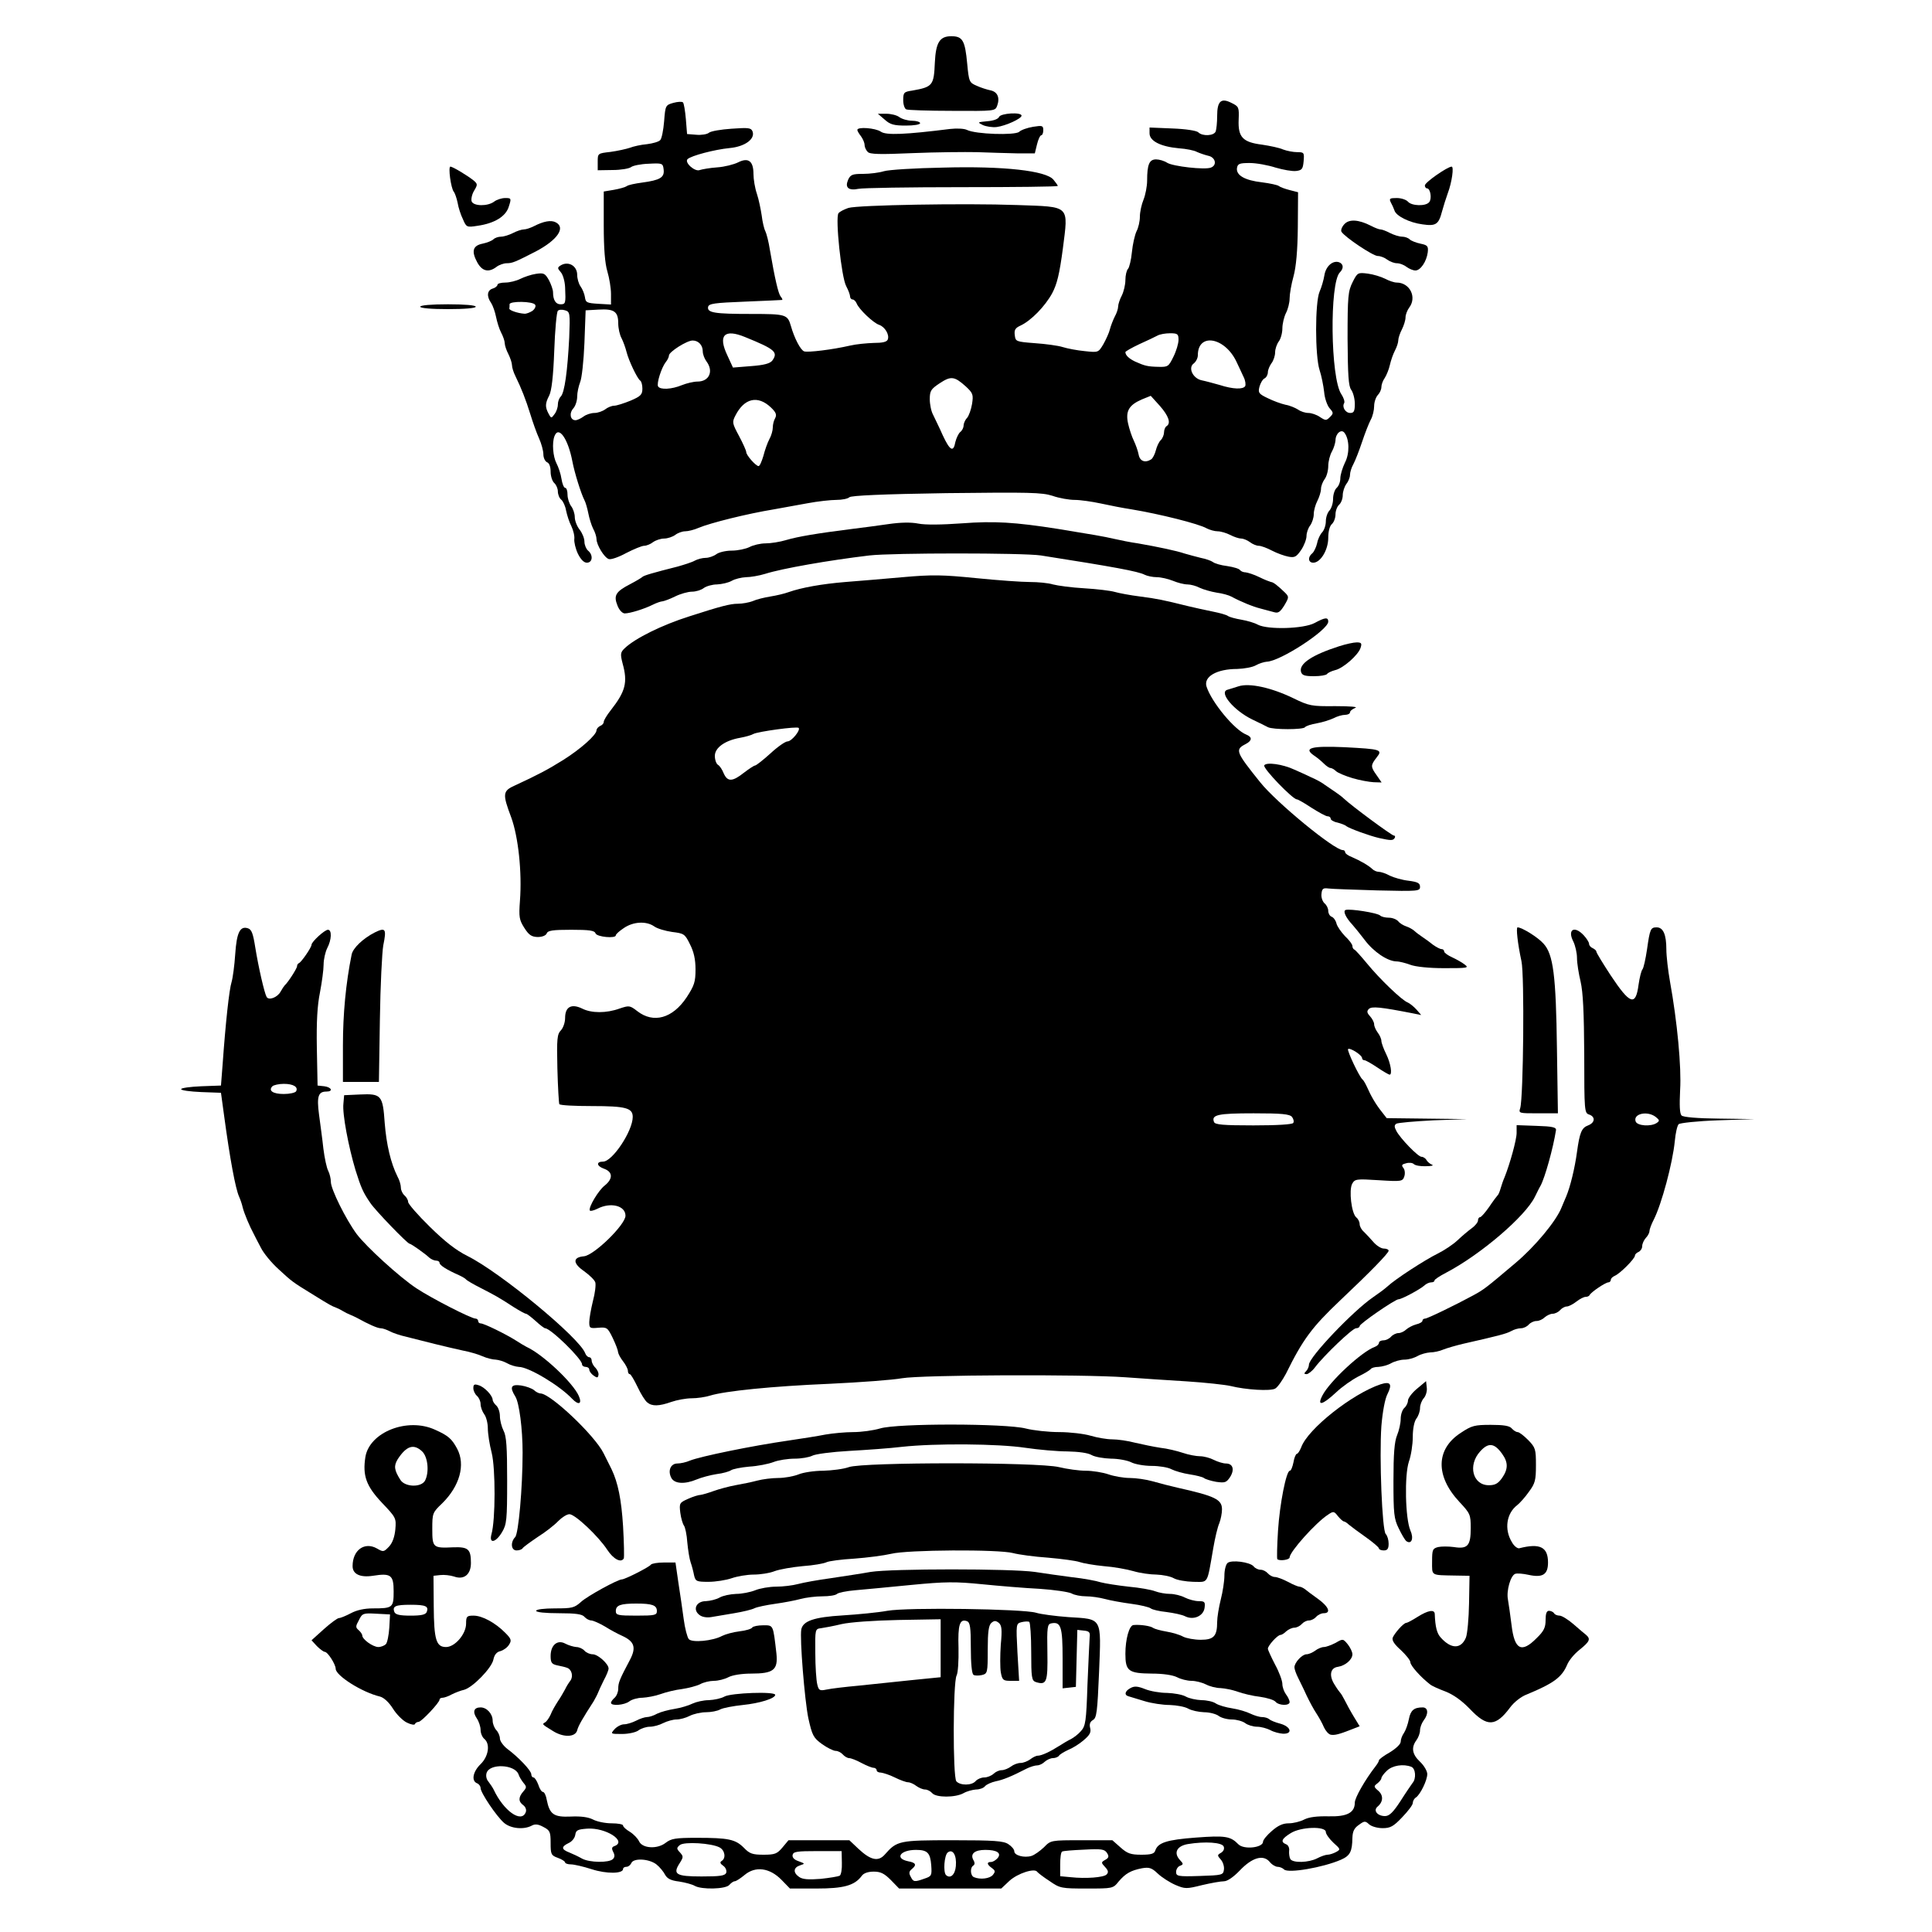 <!DOCTYPE svg PUBLIC "-//W3C//DTD SVG 20010904//EN" "http://www.w3.org/TR/2001/REC-SVG-20010904/DTD/svg10.dtd">
<svg version="1.0" xmlns="http://www.w3.org/2000/svg" width="800px" height="800px" viewBox="0 0 8000 8000" preserveAspectRatio="xMidYMid meet">
<g id="layer101" fill="#000000" stroke="none">
 <path d="M2877 7809 c-10 -6 -39 -14 -65 -18 -34 -4 -49 -12 -58 -28 -6 -12 -22 -32 -36 -43 -31 -24 -96 -27 -104 -5 -4 8 -12 15 -20 15 -8 0 -14 4 -14 9 0 20 -68 21 -130 1 -34 -11 -73 -20 -86 -20 -13 0 -24 -4 -24 -8 0 -4 -13 -13 -30 -19 -28 -10 -30 -15 -30 -62 0 -46 -3 -52 -30 -66 -22 -12 -35 -13 -49 -5 -33 17 -86 12 -114 -12 -32 -28 -97 -125 -97 -144 0 -8 -7 -17 -15 -20 -24 -10 -17 -48 15 -79 33 -32 41 -84 15 -105 -8 -7 -15 -23 -15 -37 0 -13 -7 -35 -16 -48 -18 -27 -12 -45 16 -45 26 0 50 27 50 55 0 13 7 30 15 39 8 8 15 24 15 35 0 10 14 30 31 43 47 35 99 90 99 105 0 7 4 13 9 13 5 0 14 14 20 30 5 17 14 30 19 30 6 0 13 15 16 33 12 60 29 72 99 69 42 -2 72 2 92 12 17 9 51 16 78 16 26 0 47 4 47 9 0 6 13 17 28 26 16 10 32 27 38 39 13 30 75 34 110 7 23 -18 41 -21 129 -21 131 0 160 6 195 41 24 25 36 29 82 29 47 0 56 -4 78 -30 l25 -30 126 0 126 0 37 35 c51 48 83 55 110 24 50 -57 59 -59 281 -59 173 0 210 3 230 16 14 9 25 22 25 30 0 17 41 28 71 19 13 -4 36 -21 52 -36 28 -29 29 -29 156 -29 l127 0 34 30 c28 25 42 30 86 30 41 0 54 -4 58 -18 11 -32 48 -44 168 -53 121 -9 143 -6 176 28 23 23 102 14 102 -11 0 -7 16 -27 36 -44 26 -23 46 -32 70 -32 19 0 48 -7 65 -16 20 -10 53 -14 100 -13 77 2 109 -15 109 -57 0 -20 43 -95 85 -149 8 -10 15 -22 15 -26 0 -4 20 -19 45 -33 26 -16 45 -34 45 -44 0 -10 6 -26 14 -37 7 -11 16 -36 20 -57 7 -36 21 -48 57 -48 23 0 25 27 4 54 -8 11 -15 29 -15 41 0 12 -7 30 -15 41 -22 30 -18 58 15 89 17 16 30 39 30 51 0 26 -29 85 -47 97 -7 4 -13 15 -13 23 0 8 -20 34 -44 59 -36 38 -49 45 -81 45 -21 0 -46 -7 -56 -16 -16 -15 -20 -14 -43 3 -19 13 -25 27 -26 53 -1 57 -9 74 -48 91 -74 32 -218 57 -235 40 -6 -6 -18 -11 -27 -11 -8 0 -24 -9 -33 -21 -27 -31 -73 -17 -124 37 -26 27 -51 44 -65 44 -13 0 -53 7 -91 16 -64 16 -70 16 -110 -1 -23 -10 -56 -31 -73 -47 -25 -24 -36 -27 -65 -22 -46 9 -68 21 -97 55 -23 29 -25 29 -132 29 -105 0 -111 -1 -154 -31 -25 -16 -48 -34 -51 -38 -10 -17 -81 6 -115 37 l-34 32 -212 0 -211 0 -34 -35 c-27 -27 -42 -35 -71 -35 -23 0 -42 6 -50 18 -30 40 -75 52 -188 52 l-109 0 -35 -36 c-49 -50 -108 -58 -153 -20 -17 14 -35 26 -41 26 -5 0 -15 7 -22 15 -15 18 -115 20 -143 4z m600 -42 c6 -4 10 -28 9 -54 l-1 -48 -100 0 c-85 0 -100 2 -103 16 -2 11 7 20 25 26 27 10 27 10 6 17 -28 9 -30 30 -4 48 14 10 38 12 89 8 38 -4 73 -10 79 -13z m351 12 c30 -10 31 -13 28 -56 -4 -51 -16 -63 -63 -63 -65 0 -90 35 -33 47 33 6 37 15 15 33 -11 9 -12 17 -4 31 11 22 15 23 57 8z m283 -15 c11 -14 11 -18 -4 -29 -21 -15 -22 -25 -3 -25 7 0 19 -7 27 -16 17 -21 -3 -34 -51 -34 -44 0 -63 16 -50 41 7 11 7 20 0 24 -14 9 -12 42 3 48 26 11 65 6 78 -9z m471 -2 c9 -9 7 -17 -6 -31 -17 -18 -17 -20 1 -30 14 -8 16 -14 7 -28 -10 -16 -23 -18 -95 -14 -46 2 -87 5 -91 8 -5 2 -8 26 -8 53 l0 49 43 4 c64 7 137 1 149 -11z m-1575 -7 c3 -9 -2 -22 -12 -29 -13 -9 -15 -15 -7 -20 19 -11 14 -44 -8 -56 -33 -18 -147 -25 -165 -10 -14 12 -14 15 1 31 14 16 14 19 -1 43 -31 47 -16 56 90 56 77 0 97 -3 102 -15z m951 -28 c4 -45 -13 -73 -34 -56 -14 12 -19 80 -7 93 18 17 38 -1 41 -37z m1110 15 c2 -13 -4 -32 -13 -42 -15 -17 -15 -19 1 -28 10 -6 15 -16 11 -26 -7 -17 -76 -22 -149 -10 -45 8 -59 36 -33 65 16 17 16 19 1 25 -9 3 -16 15 -16 25 0 18 7 20 98 17 93 -3 97 -4 100 -26z m-2530 -44 c8 -8 8 -17 1 -30 -7 -14 -6 -20 6 -24 52 -20 -37 -77 -113 -72 -40 3 -47 6 -50 26 -2 13 -14 28 -28 34 -31 15 -30 26 4 39 15 6 38 17 52 25 31 17 112 18 128 2z m2916 -3 c15 -8 35 -15 43 -15 8 0 24 -5 35 -11 20 -11 19 -12 -11 -39 -17 -16 -31 -36 -31 -44 0 -25 -104 -22 -146 5 -37 23 -43 36 -18 46 8 3 14 15 12 27 -1 11 1 27 5 34 11 17 76 15 111 -3z m-3277 -191 c4 -10 -1 -22 -10 -29 -21 -15 -21 -33 0 -57 14 -16 14 -20 1 -35 -8 -10 -18 -26 -21 -36 -15 -41 -119 -46 -132 -6 -4 12 -1 27 8 37 7 9 17 24 21 32 41 88 115 141 133 94z m3622 -46 c22 -35 45 -68 50 -75 16 -18 13 -60 -5 -67 -33 -13 -78 -6 -101 16 -13 12 -23 26 -23 31 0 5 -8 15 -17 22 -15 11 -15 14 4 30 22 19 21 46 -3 66 -19 16 0 39 31 39 18 0 34 -16 64 -62z"/>
 <path d="M3860 7425 c-7 -8 -20 -15 -29 -15 -10 0 -26 -7 -37 -15 -10 -8 -26 -15 -34 -15 -8 0 -33 -9 -55 -20 -22 -11 -48 -19 -57 -20 -10 0 -18 -4 -18 -10 0 -5 -6 -10 -13 -10 -7 0 -29 -9 -50 -20 -20 -11 -43 -20 -51 -20 -7 0 -19 -7 -26 -15 -7 -8 -20 -15 -30 -15 -9 0 -35 -13 -56 -28 -36 -26 -41 -36 -57 -108 -15 -73 -36 -330 -29 -367 7 -35 53 -51 172 -58 63 -4 146 -12 184 -19 84 -15 563 -8 616 8 19 6 79 14 133 18 143 9 137 -2 128 228 -7 165 -10 189 -25 198 -12 7 -16 17 -12 33 5 18 -2 30 -27 51 -17 15 -46 33 -64 40 -17 8 -34 18 -38 24 -3 5 -15 10 -25 10 -10 0 -25 7 -34 15 -8 8 -22 15 -31 15 -9 0 -29 6 -43 13 -66 34 -99 47 -129 53 -18 4 -38 13 -44 20 -6 8 -23 14 -38 14 -14 1 -37 7 -51 15 -34 19 -114 19 -130 0z m180 -50 c7 -8 23 -15 36 -15 12 0 29 -7 38 -15 8 -8 23 -15 33 -15 11 0 28 -7 39 -15 10 -8 28 -15 40 -15 11 0 29 -7 40 -15 10 -8 24 -15 31 -15 16 0 52 -17 88 -40 17 -11 39 -24 50 -29 11 -6 30 -20 41 -33 19 -21 22 -39 27 -193 4 -94 8 -181 9 -195 3 -21 -2 -26 -24 -28 l-27 -3 -3 118 -3 118 -27 3 -28 3 0 -124 c0 -131 -7 -153 -47 -145 -16 3 -18 15 -16 120 2 124 -3 137 -48 123 -17 -6 -19 -18 -19 -125 0 -65 -4 -121 -8 -124 -5 -3 -19 -2 -32 1 -23 6 -23 7 -17 125 l7 118 -35 0 c-31 0 -35 -3 -41 -36 -3 -19 -3 -70 0 -113 6 -64 4 -80 -8 -91 -13 -10 -19 -10 -31 0 -11 10 -15 36 -15 111 0 96 -1 99 -24 105 -14 3 -30 3 -35 -1 -7 -4 -11 -48 -11 -111 0 -86 -3 -106 -16 -111 -30 -11 -38 14 -35 111 1 52 -2 103 -8 114 -15 29 -16 419 -1 438 16 18 64 18 80 -1z m-485 -395 c55 -6 154 -16 220 -23 l120 -12 0 -120 0 -120 -175 3 c-101 2 -200 9 -235 17 -33 8 -71 15 -85 17 -25 3 -25 4 -24 103 0 55 4 113 8 129 6 26 10 28 39 22 18 -4 77 -11 132 -16z"/>
 <path d="M2290 7168 c-47 -29 -46 -28 -33 -36 7 -4 17 -19 23 -32 5 -14 19 -38 30 -55 11 -16 24 -39 30 -50 5 -11 15 -27 22 -36 13 -18 5 -47 -14 -53 -7 -3 -25 -7 -40 -10 -24 -5 -28 -12 -28 -39 0 -45 28 -69 61 -51 13 7 34 13 45 14 12 0 27 7 34 15 7 8 22 15 34 15 22 0 66 40 66 59 0 7 -9 29 -20 49 -10 20 -21 44 -24 52 -3 8 -12 24 -18 35 -44 68 -64 102 -68 120 -8 29 -57 30 -100 3z"/>
 <path d="M5510 7183 c-9 -2 -21 -16 -28 -31 -6 -15 -20 -40 -31 -57 -11 -16 -29 -50 -41 -75 -11 -25 -28 -58 -35 -73 -8 -16 -15 -35 -15 -43 0 -20 32 -54 50 -54 9 0 25 -7 36 -15 10 -8 27 -15 36 -15 9 0 30 -8 48 -17 31 -18 31 -18 51 6 10 13 19 31 19 41 0 22 -29 47 -60 52 -32 4 -38 37 -13 75 9 15 20 30 23 33 3 3 11 16 18 30 7 14 23 44 37 67 l25 41 -33 13 c-53 21 -71 25 -87 22z"/>
 <path d="M2545 7160 c10 -11 28 -20 39 -20 12 0 34 -7 50 -15 15 -8 36 -15 45 -15 9 0 28 -6 42 -14 14 -7 47 -16 73 -20 25 -4 58 -14 74 -22 15 -7 45 -14 67 -14 22 -1 51 -7 65 -15 27 -15 210 -22 210 -7 0 15 -65 35 -134 42 -39 4 -81 12 -93 18 -12 7 -39 12 -60 12 -21 0 -51 7 -67 15 -15 8 -40 15 -55 15 -14 0 -39 7 -55 15 -15 8 -40 15 -55 15 -15 0 -36 7 -47 15 -10 8 -41 15 -68 15 -48 0 -49 0 -31 -20z"/>
 <path d="M5260 7164 c-14 -7 -38 -14 -55 -14 -16 0 -39 -7 -49 -15 -11 -8 -36 -15 -55 -15 -20 0 -45 -7 -55 -15 -11 -8 -38 -15 -60 -15 -23 -1 -52 -7 -66 -15 -14 -8 -48 -14 -76 -15 -29 0 -76 -7 -105 -16 -30 -9 -60 -18 -66 -20 -19 -5 -15 -22 8 -34 16 -9 30 -8 60 4 22 9 63 16 92 16 28 1 63 7 77 15 14 8 43 14 65 15 22 0 49 6 60 14 11 7 41 16 68 20 26 4 59 14 75 22 15 7 36 14 48 14 11 0 24 4 30 9 5 5 25 13 44 18 45 12 55 43 13 42 -15 -1 -39 -7 -53 -15z"/>
 <path d="M1685 7133 c-17 -8 -43 -34 -58 -58 -17 -27 -38 -46 -54 -50 -75 -18 -183 -87 -183 -115 0 -18 -33 -70 -45 -70 -5 0 -20 -11 -33 -24 l-22 -24 51 -46 c28 -25 56 -46 63 -46 6 0 28 -9 49 -20 24 -13 56 -20 91 -20 82 0 86 -3 86 -70 0 -68 -11 -77 -86 -65 -53 8 -84 -7 -84 -40 0 -67 50 -102 101 -73 26 15 28 15 50 -8 14 -15 23 -40 26 -71 4 -47 3 -49 -56 -111 -65 -69 -80 -112 -68 -189 17 -103 174 -165 288 -113 56 25 70 38 92 79 35 66 11 154 -62 226 -40 38 -41 41 -41 106 0 78 3 80 88 76 61 -2 72 8 72 65 0 48 -29 71 -70 56 -16 -5 -41 -8 -57 -6 l-28 3 1 126 c1 139 10 169 51 169 37 0 83 -54 83 -97 0 -30 3 -33 31 -33 36 0 91 30 132 72 24 24 26 31 15 48 -7 12 -23 23 -36 27 -15 3 -25 15 -29 35 -7 35 -85 115 -121 125 -14 3 -37 12 -51 19 -14 8 -32 14 -38 14 -7 0 -13 3 -13 8 0 12 -75 92 -87 92 -6 0 -13 4 -15 9 -1 5 -17 2 -33 -6z m-87 -325 c6 -7 12 -38 14 -68 l3 -55 -57 -3 c-54 -3 -58 -2 -72 27 -14 25 -14 30 -1 41 8 7 15 17 15 22 0 16 43 47 66 48 12 0 26 -6 32 -12z m169 -133 c9 -24 -4 -30 -67 -30 -63 0 -76 6 -67 30 5 11 22 15 67 15 45 0 62 -4 67 -15z m-7 -544 c18 -35 12 -98 -12 -121 -35 -33 -65 -23 -101 32 -17 28 -15 45 11 86 19 30 86 32 102 3z"/>
 <path d="M6086 7076 c-34 -35 -68 -59 -101 -72 -27 -10 -56 -23 -63 -29 -38 -29 -82 -78 -82 -92 0 -8 -18 -30 -39 -50 -27 -24 -38 -40 -34 -52 8 -19 45 -61 56 -61 4 0 25 -11 47 -25 43 -27 70 -32 71 -12 2 54 9 81 25 98 43 48 84 48 104 0 6 -15 12 -79 13 -142 l2 -114 -60 -1 c-102 -2 -95 2 -95 -58 0 -49 2 -54 25 -60 13 -3 43 -3 65 0 57 9 70 -5 70 -78 0 -56 -2 -61 -47 -109 -100 -107 -98 -219 6 -286 45 -30 57 -33 124 -33 54 0 78 4 87 15 7 8 18 15 24 15 7 0 26 15 44 33 30 31 32 38 32 103 0 63 -3 76 -29 111 -16 23 -38 47 -48 55 -45 34 -55 100 -23 153 9 17 24 28 31 26 86 -22 119 -5 119 59 0 50 -22 64 -81 51 -23 -5 -47 -7 -55 -4 -19 7 -37 70 -30 106 3 18 10 65 15 106 12 102 41 118 104 54 30 -29 37 -44 37 -75 0 -26 4 -38 14 -38 8 0 18 5 21 10 3 6 14 10 23 10 9 0 35 16 57 35 22 19 46 40 53 45 19 17 15 27 -27 61 -22 17 -45 45 -52 63 -22 51 -55 76 -166 122 -25 9 -54 33 -69 53 -61 82 -96 83 -168 7z m133 -955 c26 -37 27 -65 1 -101 -32 -45 -57 -48 -91 -10 -52 57 -31 140 36 140 26 0 38 -7 54 -29z"/>
 <path d="M2530 7051 c0 -5 7 -14 15 -21 8 -7 15 -24 15 -37 0 -25 4 -36 49 -121 26 -50 18 -75 -32 -98 -18 -8 -50 -25 -72 -39 -22 -13 -47 -24 -56 -25 -9 0 -22 -7 -29 -15 -9 -11 -35 -15 -106 -15 -56 0 -94 -4 -94 -10 0 -6 33 -10 78 -10 71 0 80 -2 108 -27 26 -24 152 -93 169 -93 13 0 115 -52 120 -61 4 -5 28 -9 54 -9 l48 0 12 83 c7 45 17 113 22 151 5 39 15 76 21 83 13 16 99 8 138 -13 14 -7 46 -16 72 -19 26 -3 50 -10 53 -16 4 -5 24 -9 45 -9 43 0 41 -4 55 117 7 68 -12 83 -105 83 -38 0 -77 6 -94 15 -15 8 -42 15 -60 15 -17 0 -43 6 -57 14 -14 7 -48 16 -75 20 -27 3 -67 13 -89 21 -22 8 -56 14 -75 15 -19 0 -44 7 -54 15 -21 16 -76 20 -76 6z m190 -380 c0 -24 -19 -31 -85 -31 -66 0 -85 7 -85 31 0 17 8 19 85 19 77 0 85 -2 85 -19z"/>
 <path d="M5281 7046 c-6 -7 -35 -16 -64 -20 -28 -3 -70 -13 -92 -21 -22 -8 -54 -14 -71 -15 -18 0 -45 -7 -60 -15 -16 -8 -43 -15 -60 -15 -18 0 -45 -7 -60 -15 -18 -9 -58 -15 -104 -15 -97 -1 -110 -10 -110 -82 0 -61 16 -117 33 -119 28 -3 73 4 82 12 6 4 31 11 55 15 24 4 55 13 69 21 14 7 47 13 73 13 54 0 68 -15 68 -74 0 -19 7 -61 15 -93 8 -31 15 -76 15 -99 0 -23 6 -46 13 -52 16 -14 93 -4 108 14 6 8 19 14 29 14 10 0 23 7 30 15 7 8 20 15 29 15 9 0 33 9 54 20 20 11 42 20 47 20 6 0 16 5 23 10 7 6 31 24 55 41 44 32 55 59 23 59 -10 0 -24 7 -31 15 -7 8 -20 15 -30 15 -10 0 -23 7 -30 15 -7 8 -21 15 -31 15 -9 0 -24 7 -33 15 -8 8 -19 15 -24 15 -12 0 -52 44 -52 57 0 5 14 35 30 66 17 31 30 67 30 80 0 13 7 32 15 43 8 10 15 25 15 32 0 16 -45 15 -59 -2z"/>
 <path d="M2896 6687 c-29 -22 -13 -57 27 -57 18 -1 43 -7 57 -15 14 -8 44 -14 68 -15 23 0 59 -7 79 -15 19 -8 59 -15 87 -15 28 0 69 -5 91 -11 22 -6 83 -17 135 -24 52 -8 127 -19 165 -26 87 -14 582 -14 680 0 39 6 108 16 155 22 47 5 100 15 118 21 19 5 70 13 115 18 45 4 95 13 110 19 16 6 43 11 62 11 18 0 46 7 61 15 16 8 42 15 57 15 25 0 28 3 25 27 -4 34 -45 53 -80 36 -13 -7 -48 -14 -78 -18 -30 -3 -59 -10 -65 -15 -6 -5 -42 -14 -81 -19 -38 -5 -87 -14 -109 -20 -22 -6 -57 -11 -78 -11 -21 0 -48 -5 -60 -12 -12 -6 -71 -15 -132 -19 -60 -3 -168 -12 -238 -19 -111 -11 -151 -11 -295 3 -92 9 -196 19 -232 22 -35 3 -69 10 -74 15 -6 6 -33 10 -60 10 -28 0 -69 5 -91 11 -22 6 -69 15 -105 20 -36 5 -74 13 -85 18 -11 6 -49 15 -85 21 -36 6 -78 13 -95 16 -18 3 -38 0 -49 -9z"/>
 <path d="M2874 6523 c-3 -16 -9 -39 -14 -53 -5 -14 -11 -51 -14 -83 -2 -32 -9 -64 -14 -70 -5 -7 -12 -30 -15 -53 -5 -40 -3 -42 33 -58 20 -9 43 -16 51 -16 8 -1 32 -8 54 -16 22 -8 63 -19 90 -24 28 -5 68 -13 90 -19 22 -6 62 -11 88 -11 26 0 64 -7 84 -15 19 -8 65 -15 102 -15 36 -1 84 -7 106 -15 58 -21 783 -21 870 0 33 8 83 15 111 15 28 0 71 7 94 15 23 8 63 15 88 15 25 0 68 6 96 14 28 8 74 20 101 26 157 35 185 49 185 90 0 16 -5 41 -11 57 -7 15 -18 62 -25 103 -27 155 -19 140 -83 140 -31 -1 -67 -7 -81 -15 -14 -8 -46 -14 -71 -15 -25 0 -68 -6 -95 -14 -27 -8 -83 -18 -124 -21 -41 -4 -86 -12 -100 -17 -14 -5 -72 -13 -130 -18 -58 -4 -123 -13 -145 -19 -60 -16 -438 -14 -505 3 -30 7 -99 16 -153 20 -53 3 -105 10 -115 15 -10 5 -54 13 -98 16 -43 4 -96 13 -117 21 -20 8 -59 14 -86 14 -27 0 -68 7 -91 15 -23 8 -67 15 -96 15 -50 0 -54 -2 -60 -27z"/>
 <path d="M2515 6418 c-37 -57 -134 -148 -157 -148 -11 0 -31 13 -46 28 -15 16 -53 46 -85 66 -31 21 -60 42 -63 47 -3 5 -14 9 -25 9 -23 0 -26 -34 -6 -55 14 -13 31 -205 31 -350 0 -99 -14 -206 -30 -232 -25 -40 -18 -52 24 -46 20 3 44 12 53 19 8 8 21 14 27 14 41 0 224 173 261 247 13 26 28 56 33 66 27 56 41 126 48 237 4 69 5 128 3 133 -11 20 -43 3 -68 -35z"/>
 <path d="M5289 6456 c-2 -3 -1 -56 3 -118 7 -110 34 -248 49 -248 5 0 11 -16 15 -35 3 -19 10 -35 14 -35 4 0 12 -12 18 -27 27 -76 212 -222 329 -261 41 -13 49 -1 28 41 -10 19 -20 72 -25 132 -9 130 3 432 18 447 7 7 12 25 12 40 0 21 -5 28 -20 28 -11 0 -20 -4 -20 -8 0 -5 -25 -26 -56 -48 -30 -21 -62 -45 -69 -51 -7 -7 -17 -13 -20 -13 -4 0 -15 -10 -25 -22 -16 -21 -19 -21 -41 -6 -51 33 -159 154 -159 177 0 10 -42 16 -51 7z"/>
 <path d="M5824 6382 c-6 -4 -20 -28 -32 -53 -20 -40 -22 -62 -22 -197 0 -113 4 -162 15 -189 8 -19 15 -50 15 -68 0 -18 7 -38 15 -45 8 -7 15 -21 15 -30 0 -10 17 -33 38 -50 l37 -31 3 27 c2 14 -4 34 -12 43 -9 10 -16 28 -16 42 0 13 -7 33 -15 43 -9 12 -15 42 -15 76 0 31 -7 77 -16 102 -19 57 -15 236 6 285 15 33 5 59 -16 45z"/>
 <path d="M2035 6353 c17 -59 17 -273 1 -337 -9 -34 -16 -80 -16 -102 0 -21 -7 -48 -15 -58 -8 -11 -15 -30 -15 -42 0 -12 -7 -27 -15 -34 -8 -7 -15 -21 -15 -32 0 -15 4 -18 22 -12 24 7 57 42 58 60 0 6 7 17 15 24 8 7 15 27 15 44 0 17 7 44 15 60 12 22 15 68 15 207 0 163 -2 181 -21 213 -26 44 -55 50 -44 9z"/>
 <path d="M2780 6120 c-16 -30 -3 -60 25 -60 13 0 36 -5 52 -12 42 -17 255 -61 408 -83 55 -8 124 -19 154 -25 29 -5 81 -10 115 -10 33 0 83 -7 110 -15 71 -22 520 -21 603 0 31 8 94 15 139 15 44 0 103 7 130 15 27 8 67 15 89 15 23 0 65 6 95 14 30 7 78 17 105 21 28 3 69 13 93 21 23 8 56 14 71 14 16 0 42 7 57 15 16 8 39 15 50 15 30 0 37 26 17 57 -15 22 -21 24 -57 19 -22 -4 -45 -11 -51 -16 -5 -4 -32 -11 -59 -15 -27 -4 -61 -14 -75 -21 -14 -8 -51 -14 -82 -14 -31 0 -70 -7 -85 -15 -16 -8 -54 -15 -84 -15 -30 -1 -66 -7 -80 -15 -15 -9 -54 -14 -100 -15 -41 0 -120 -7 -174 -15 -113 -17 -373 -19 -511 -4 -49 6 -148 13 -220 17 -71 4 -140 13 -152 20 -12 6 -44 12 -72 12 -28 0 -68 6 -88 14 -21 8 -66 17 -101 19 -34 3 -68 10 -75 15 -7 5 -34 13 -60 16 -26 4 -63 14 -82 22 -50 21 -92 18 -105 -6z"/>
 <path d="M2680 5807 c-9 -7 -27 -36 -40 -64 -14 -29 -28 -53 -32 -53 -5 0 -8 -6 -8 -14 0 -7 -9 -25 -20 -39 -11 -14 -20 -31 -21 -39 0 -7 -10 -33 -22 -58 -21 -43 -24 -45 -60 -42 -34 3 -37 2 -37 -23 0 -15 7 -54 15 -87 9 -33 13 -68 10 -78 -3 -10 -24 -30 -46 -46 -48 -33 -48 -58 -1 -62 42 -4 172 -131 172 -168 0 -42 -62 -57 -116 -29 -16 8 -30 11 -32 7 -5 -14 36 -83 62 -103 35 -28 34 -57 -4 -70 -30 -11 -32 -29 -3 -29 39 0 123 -127 123 -185 0 -37 -28 -45 -169 -45 -71 0 -132 -3 -135 -8 -2 -4 -6 -71 -8 -148 -3 -123 -1 -142 15 -158 9 -10 17 -32 17 -51 0 -46 26 -60 70 -39 39 20 101 20 156 0 39 -13 42 -13 73 11 67 52 146 30 204 -57 32 -49 37 -64 37 -116 0 -41 -7 -73 -23 -104 -21 -43 -25 -45 -74 -51 -28 -4 -62 -14 -74 -23 -33 -23 -87 -20 -126 7 -18 12 -33 25 -33 30 0 14 -78 7 -84 -8 -4 -12 -25 -15 -101 -15 -76 0 -97 3 -101 15 -4 9 -19 15 -38 15 -25 -1 -36 -8 -55 -38 -21 -33 -23 -45 -18 -112 9 -119 -7 -265 -36 -345 -37 -98 -36 -110 16 -133 93 -43 135 -65 199 -105 73 -46 138 -104 138 -123 0 -6 7 -14 15 -18 8 -3 15 -10 15 -17 0 -6 13 -28 29 -48 61 -78 71 -115 49 -194 -10 -39 -9 -46 9 -63 43 -41 154 -96 268 -132 130 -42 169 -52 200 -52 19 0 46 -5 62 -11 15 -7 48 -15 73 -19 25 -4 59 -12 75 -18 54 -19 138 -34 235 -42 52 -4 159 -13 238 -20 123 -11 165 -10 305 4 89 9 189 16 222 16 33 0 76 4 95 10 19 5 77 13 130 16 52 3 109 10 126 15 17 5 65 14 105 19 70 9 94 14 199 40 25 6 70 16 100 22 30 6 60 14 65 19 6 4 31 11 55 15 24 4 55 13 69 21 42 21 188 17 234 -7 44 -24 57 -25 57 -6 0 35 -200 165 -255 166 -11 1 -31 7 -45 15 -14 8 -48 14 -77 15 -85 0 -140 32 -127 73 21 65 116 180 165 199 25 10 24 25 -3 39 -45 23 -41 32 60 158 68 85 307 281 342 281 6 0 10 4 10 9 0 5 12 14 28 20 35 15 71 36 85 50 6 6 18 11 26 11 9 0 30 7 46 16 17 8 51 18 78 21 38 5 47 10 47 25 0 18 -7 19 -177 15 -98 -3 -189 -6 -203 -8 -21 -3 -26 1 -28 22 -2 14 4 31 12 39 9 7 16 21 16 32 0 10 6 21 14 24 8 3 17 15 20 28 3 12 19 35 35 52 17 16 31 34 31 41 0 6 3 13 8 15 4 1 27 27 52 57 53 65 146 154 169 162 9 4 25 17 36 29 l20 23 -35 -7 c-133 -26 -170 -30 -182 -18 -9 9 -8 16 5 30 9 10 17 25 17 33 0 9 7 24 15 35 8 10 15 26 15 34 0 8 9 33 20 55 19 39 26 85 14 85 -3 0 -26 -13 -51 -30 -24 -16 -48 -30 -54 -30 -5 0 -9 -4 -9 -9 0 -12 -50 -44 -58 -37 -5 6 47 116 60 126 4 3 12 17 18 30 17 39 37 73 61 103 l21 27 167 2 166 2 -140 5 c-77 4 -146 10 -153 14 -9 6 -9 13 0 30 17 32 90 107 104 107 7 0 17 6 21 14 4 7 15 16 23 19 8 3 -3 6 -26 6 -22 1 -44 -3 -50 -9 -5 -5 -19 -7 -32 -3 -17 4 -20 8 -11 19 6 7 8 23 4 35 -7 21 -11 22 -106 16 -93 -6 -99 -5 -110 15 -14 26 -3 122 17 139 8 6 14 19 14 28 0 9 8 24 18 32 9 9 27 28 39 42 13 15 32 27 43 27 11 0 20 4 20 9 0 10 -76 88 -201 206 -117 111 -154 161 -224 303 -15 28 -35 57 -45 62 -20 11 -121 5 -185 -11 -22 -5 -103 -14 -180 -19 -77 -5 -192 -12 -255 -17 -182 -13 -844 -10 -925 4 -38 7 -173 17 -300 23 -238 10 -434 30 -495 49 -19 6 -53 11 -76 11 -23 0 -61 7 -84 15 -51 18 -80 19 -100 2z m2675 -1157 c4 -6 1 -17 -5 -25 -10 -12 -43 -15 -159 -15 -148 0 -176 6 -164 36 4 11 38 14 163 14 100 0 161 -4 165 -10z m-2275 -1450 c21 -16 42 -30 46 -30 5 0 34 -23 64 -50 30 -28 62 -50 71 -50 17 0 55 -47 46 -56 -7 -7 -167 15 -187 25 -8 5 -33 12 -55 16 -63 11 -105 41 -105 75 0 16 6 33 13 37 7 4 18 20 24 36 16 35 36 34 83 -3z"/>
 <path d="M2369 5792 c-52 -55 -180 -132 -221 -132 -13 -1 -34 -7 -48 -15 -14 -8 -35 -14 -47 -15 -12 0 -37 -6 -55 -14 -18 -8 -55 -19 -83 -24 -27 -6 -79 -18 -115 -27 -36 -9 -87 -22 -115 -29 -27 -6 -60 -17 -72 -24 -12 -6 -28 -12 -37 -12 -13 0 -51 -17 -96 -42 -8 -4 -22 -11 -30 -14 -8 -3 -22 -10 -30 -15 -8 -5 -22 -12 -30 -15 -16 -6 -21 -8 -95 -54 -83 -51 -86 -53 -141 -104 -29 -26 -63 -67 -74 -90 -12 -22 -25 -48 -29 -56 -18 -33 -40 -86 -46 -110 -3 -14 -10 -34 -15 -45 -15 -33 -38 -157 -62 -335 l-13 -95 -82 -3 c-46 -2 -83 -7 -83 -12 0 -5 37 -10 83 -12 l82 -3 7 -90 c12 -169 27 -308 37 -339 5 -17 12 -69 15 -115 6 -90 20 -118 53 -107 15 5 21 22 30 79 13 81 38 190 47 205 9 16 45 2 58 -22 6 -11 14 -23 17 -26 13 -11 51 -70 51 -79 0 -5 3 -11 8 -13 10 -4 52 -65 52 -76 0 -12 54 -62 68 -62 17 0 15 42 -3 76 -8 16 -15 47 -15 68 0 21 -7 73 -15 115 -11 54 -15 121 -13 231 l3 155 28 3 c30 4 38 22 8 22 -33 0 -40 20 -30 95 5 39 14 102 18 141 5 40 14 81 20 92 6 12 11 32 11 46 0 30 62 155 107 216 40 53 178 179 248 225 62 41 226 125 244 125 6 0 11 5 11 10 0 6 5 10 11 10 13 0 103 44 144 70 17 11 37 23 45 27 68 31 194 150 217 204 14 33 -1 39 -28 11z m-1143 -1273 c10 -18 -11 -31 -51 -31 -20 0 -42 5 -47 10 -18 18 2 32 47 32 24 0 47 -5 51 -11z"/>
 <path d="M5476 5778 c30 -58 162 -181 217 -201 9 -3 17 -11 17 -17 0 -5 8 -10 19 -10 10 0 24 -7 31 -15 7 -8 21 -15 31 -15 9 0 24 -7 32 -15 8 -7 26 -17 41 -21 14 -3 26 -10 26 -15 0 -5 5 -9 11 -9 10 0 127 -57 199 -96 44 -24 51 -29 175 -134 81 -68 169 -174 191 -230 3 -8 12 -28 19 -45 17 -40 36 -118 45 -185 11 -80 19 -100 46 -110 29 -11 31 -36 4 -45 -19 -6 -20 -15 -20 -248 -1 -176 -5 -258 -15 -302 -8 -33 -15 -77 -15 -98 0 -21 -7 -51 -15 -68 -26 -50 4 -68 43 -26 12 13 22 29 22 35 0 7 7 15 15 18 8 4 15 10 15 14 0 5 27 49 59 98 81 122 104 130 116 39 4 -28 11 -57 16 -63 5 -6 13 -43 19 -83 12 -85 15 -91 40 -91 27 0 40 30 40 91 0 28 7 88 15 133 30 166 48 355 42 450 -3 63 -2 97 6 105 7 7 65 12 157 13 l145 2 -152 5 c-84 3 -157 11 -162 16 -6 6 -13 37 -16 70 -9 92 -55 262 -87 325 -10 19 -18 41 -18 48 0 7 -7 20 -15 28 -8 9 -15 24 -15 34 0 10 -7 20 -15 24 -8 3 -15 10 -15 15 0 13 -63 76 -84 84 -9 4 -16 11 -16 17 0 5 -5 10 -10 10 -12 0 -73 41 -78 53 -2 4 -9 7 -16 7 -8 0 -25 9 -39 20 -14 11 -32 20 -40 20 -8 0 -20 7 -27 15 -7 8 -21 15 -31 15 -9 0 -24 7 -33 15 -8 8 -23 15 -34 15 -11 0 -25 7 -32 15 -7 8 -21 15 -32 15 -11 0 -29 5 -41 12 -20 11 -56 20 -197 52 -30 7 -68 18 -83 24 -16 7 -40 12 -55 12 -15 1 -38 7 -52 15 -14 8 -38 15 -55 15 -16 0 -41 7 -55 15 -14 8 -37 14 -52 15 -15 0 -29 4 -32 9 -4 5 -27 19 -52 31 -25 13 -67 42 -92 66 -57 53 -80 58 -56 12z m1384 -1128 c13 -9 12 -12 -4 -25 -35 -27 -95 -13 -83 19 7 18 63 22 87 6z"/>
 <path d="M2458 5696 c-10 -7 -18 -18 -18 -25 0 -6 -7 -11 -15 -11 -8 0 -15 -5 -15 -11 0 -22 -130 -149 -153 -149 -3 0 -21 -13 -39 -30 -18 -16 -36 -30 -40 -30 -4 0 -26 -12 -50 -27 -61 -40 -76 -48 -138 -80 -30 -15 -57 -31 -60 -35 -3 -4 -17 -12 -30 -18 -50 -22 -80 -41 -80 -51 0 -5 -6 -9 -14 -9 -8 0 -21 -6 -28 -12 -19 -18 -76 -58 -82 -58 -9 0 -142 -138 -162 -168 -31 -45 -39 -64 -62 -137 -29 -97 -55 -233 -50 -275 l3 -35 66 -3 c88 -4 94 3 102 118 7 89 25 166 53 222 8 14 14 35 14 46 0 11 7 25 15 32 8 7 15 19 15 27 0 8 40 54 89 102 63 62 109 98 157 122 135 67 463 338 487 402 3 9 11 17 17 17 5 0 10 6 10 14 0 8 7 22 16 30 8 9 14 22 12 30 -2 12 -6 12 -20 2z"/>
 <path d="M5408 5678 c7 -7 12 -19 12 -27 0 -31 183 -223 265 -279 22 -15 49 -35 60 -45 33 -31 157 -111 208 -136 26 -13 63 -37 82 -55 18 -17 45 -40 59 -50 14 -10 26 -25 26 -32 0 -8 4 -14 9 -14 4 0 21 -19 37 -42 16 -24 32 -45 35 -48 4 -3 9 -16 13 -30 4 -14 11 -34 16 -45 22 -55 50 -155 50 -184 l0 -32 83 3 c66 2 82 6 80 18 -12 76 -46 197 -64 230 -5 8 -15 29 -23 45 -39 81 -225 240 -368 315 -27 14 -48 28 -48 32 0 5 -6 8 -14 8 -8 0 -21 6 -28 13 -18 16 -94 57 -107 57 -14 0 -161 101 -161 111 0 5 -7 9 -15 9 -15 0 -134 114 -170 162 -11 15 -27 27 -34 28 -12 0 -12 -3 -3 -12z"/>
 <path d="M6295 4588 c13 -45 18 -550 5 -608 -16 -74 -23 -140 -16 -140 18 0 84 41 107 67 41 44 52 132 56 436 l4 267 -82 0 c-80 0 -81 0 -74 -22z"/>
 <path d="M1420 4328 c0 -129 12 -257 36 -375 5 -27 47 -67 96 -92 45 -22 49 -15 35 54 -5 28 -12 166 -14 308 l-4 257 -74 0 -75 0 0 -152z"/>
 <path d="M5840 3995 c-19 -7 -45 -14 -58 -14 -37 -1 -95 -40 -132 -90 -19 -25 -42 -53 -50 -62 -28 -30 -40 -57 -28 -61 18 -6 132 12 143 23 5 5 21 9 36 9 15 0 32 7 39 15 6 8 21 17 33 21 12 4 26 12 33 18 6 6 22 18 34 26 12 8 33 23 45 33 13 9 28 17 34 17 6 0 11 4 11 10 0 5 15 16 33 24 17 8 41 21 52 30 19 14 12 15 -85 15 -63 0 -119 -6 -140 -14z"/>
 <path d="M5710 3470 c-42 -10 -121 -39 -135 -49 -5 -5 -22 -11 -37 -15 -16 -3 -28 -11 -28 -16 0 -6 -6 -10 -13 -10 -7 0 -36 -16 -66 -35 -29 -19 -56 -35 -61 -35 -17 0 -142 -129 -135 -141 9 -14 76 -5 125 18 19 8 51 23 70 32 19 8 45 22 56 31 12 8 32 22 44 30 12 8 28 20 35 27 29 28 198 153 207 153 5 0 6 5 3 10 -7 11 -15 11 -65 0z"/>
 <path d="M5600 3222 c-30 -9 -61 -22 -68 -29 -7 -7 -18 -13 -23 -13 -5 0 -17 -8 -27 -18 -10 -10 -29 -26 -43 -35 -42 -30 -8 -39 128 -33 153 8 159 10 133 43 -25 32 -25 38 1 74 l20 29 -33 -1 c-18 -1 -58 -8 -88 -17z"/>
 <path d="M5250 3011 c-8 -4 -37 -19 -65 -32 -76 -37 -140 -113 -102 -123 6 -2 27 -8 45 -14 45 -15 136 5 227 49 66 32 75 34 174 33 62 0 96 3 83 7 -12 5 -22 13 -22 19 0 5 -9 10 -20 10 -12 0 -33 6 -48 14 -15 7 -46 17 -69 21 -24 4 -45 11 -49 16 -6 11 -133 11 -154 0z"/>
 <path d="M5387 2781 c-8 -33 46 -69 158 -105 28 -9 60 -16 73 -16 19 0 22 4 16 22 -9 30 -73 86 -106 93 -15 4 -30 11 -33 16 -4 5 -28 9 -54 9 -40 0 -50 -4 -54 -19z"/>
 <path d="M2557 2508 c-17 -42 -8 -58 52 -89 25 -13 48 -27 51 -30 5 -6 47 -18 146 -43 28 -8 60 -18 72 -25 11 -6 31 -11 44 -11 13 0 33 -7 44 -15 10 -8 39 -15 64 -15 25 0 58 -7 74 -15 15 -8 45 -15 66 -15 21 0 60 -6 86 -14 48 -14 123 -27 274 -46 41 -5 109 -14 150 -20 48 -7 92 -8 122 -2 29 6 98 5 182 -1 132 -10 218 -5 396 23 147 24 189 31 232 41 26 6 71 15 100 19 86 15 161 31 193 42 17 5 47 13 67 18 21 4 43 12 50 17 7 6 34 14 60 17 26 4 50 11 53 17 4 5 14 9 23 9 9 1 35 9 57 20 22 11 44 19 48 20 9 0 28 15 57 43 18 18 18 20 -2 54 -17 27 -25 33 -42 28 -12 -3 -37 -10 -56 -15 -32 -8 -81 -28 -122 -50 -9 -5 -36 -13 -60 -16 -24 -4 -55 -13 -70 -20 -15 -8 -38 -14 -51 -14 -14 0 -41 -7 -60 -15 -20 -8 -50 -15 -67 -15 -17 0 -40 -5 -50 -10 -26 -14 -130 -33 -430 -80 -73 -11 -615 -11 -710 0 -168 20 -362 54 -431 76 -26 8 -62 14 -80 14 -19 1 -45 7 -59 15 -14 8 -41 14 -61 15 -19 0 -44 7 -55 15 -10 8 -32 15 -49 15 -16 0 -48 9 -70 20 -22 11 -45 19 -52 20 -6 0 -24 6 -40 14 -36 18 -95 36 -116 36 -10 0 -23 -14 -30 -32z"/>
 <path d="M2393 2293 c-10 -21 -16 -48 -15 -60 2 -13 -4 -37 -12 -54 -9 -17 -18 -46 -22 -65 -3 -18 -12 -38 -20 -45 -8 -6 -14 -22 -14 -34 0 -12 -7 -28 -15 -35 -8 -7 -15 -28 -15 -47 0 -21 -6 -36 -15 -39 -8 -4 -15 -18 -15 -33 0 -14 -8 -44 -18 -66 -10 -22 -26 -67 -36 -100 -19 -61 -37 -107 -62 -158 -8 -16 -14 -36 -14 -45 0 -9 -7 -30 -15 -46 -8 -15 -15 -36 -15 -45 0 -9 -7 -29 -15 -44 -8 -15 -17 -45 -21 -65 -4 -20 -13 -46 -20 -57 -20 -28 -17 -53 6 -60 11 -3 20 -11 20 -16 0 -5 15 -9 33 -9 17 0 45 -7 61 -15 16 -8 45 -18 65 -21 33 -5 38 -2 54 26 9 17 17 40 17 50 0 32 11 50 31 50 21 0 22 -4 19 -70 -1 -25 -9 -53 -18 -63 -14 -16 -14 -19 -2 -27 32 -21 70 0 70 38 0 15 6 37 14 48 8 11 16 31 18 44 3 23 8 25 56 28 l52 3 0 -44 c0 -24 -7 -66 -15 -93 -10 -33 -15 -94 -15 -190 l0 -141 42 -7 c23 -4 47 -11 53 -15 5 -5 34 -11 64 -15 74 -10 93 -21 89 -54 -3 -26 -5 -27 -62 -24 -33 1 -66 8 -73 14 -8 6 -42 12 -76 12 l-62 1 0 -35 c0 -35 0 -35 53 -41 29 -4 65 -12 80 -17 15 -6 47 -13 71 -15 24 -3 49 -10 55 -17 6 -6 13 -41 16 -78 5 -65 6 -67 38 -76 18 -5 36 -6 40 -2 4 4 9 35 12 69 l5 62 38 3 c21 2 45 -2 52 -8 8 -7 50 -14 94 -17 70 -5 81 -4 87 11 12 31 -31 63 -94 69 -63 6 -161 32 -175 46 -14 14 31 54 51 45 9 -3 42 -9 72 -11 30 -2 69 -12 87 -21 42 -21 63 -5 63 49 0 21 6 58 14 81 8 24 16 64 20 90 3 26 10 56 15 65 5 10 14 45 19 78 21 122 35 180 44 192 6 7 9 14 7 15 -2 0 -71 4 -154 7 -127 5 -150 8 -153 22 -4 24 26 29 179 29 144 0 150 2 164 50 14 50 40 100 55 105 16 5 116 -7 190 -24 25 -6 69 -10 98 -11 36 0 54 -4 58 -14 8 -20 -12 -53 -36 -61 -24 -8 -84 -65 -93 -89 -4 -9 -11 -16 -17 -16 -5 0 -10 -6 -10 -12 0 -7 -7 -26 -16 -43 -20 -36 -46 -284 -32 -302 5 -7 24 -16 41 -22 40 -12 479 -20 699 -12 222 8 212 -2 189 181 -14 105 -24 146 -44 184 -30 55 -88 114 -131 134 -22 10 -27 18 -24 40 3 26 5 27 83 33 44 3 96 10 115 16 19 6 60 14 92 17 56 6 56 6 77 -29 11 -20 24 -48 27 -62 4 -15 13 -38 20 -52 8 -14 14 -33 14 -42 0 -9 7 -30 15 -45 8 -16 15 -45 15 -64 0 -20 5 -41 11 -47 5 -5 13 -37 16 -69 3 -32 12 -71 19 -86 8 -15 14 -42 14 -61 0 -19 7 -51 15 -70 8 -20 15 -56 15 -79 0 -67 9 -88 37 -88 13 0 34 6 46 14 24 15 156 30 181 20 27 -10 19 -43 -11 -49 -16 -4 -36 -11 -47 -16 -10 -6 -44 -13 -75 -15 -75 -7 -121 -30 -121 -62 l0 -24 95 4 c55 2 100 9 107 16 17 17 65 15 72 -4 3 -9 6 -37 6 -64 0 -61 16 -76 59 -54 31 15 32 18 30 70 -3 72 17 93 97 103 33 5 72 13 87 20 16 6 42 11 58 11 29 0 30 2 27 38 -3 32 -7 37 -31 40 -16 2 -54 -5 -85 -14 -31 -10 -79 -19 -107 -19 -43 0 -50 3 -53 21 -4 30 33 51 104 59 32 4 64 11 69 15 6 5 26 12 45 17 l35 9 -1 145 c-1 96 -7 164 -18 204 -9 32 -16 73 -16 91 0 17 -7 45 -15 60 -8 16 -15 45 -15 64 0 19 -7 44 -15 54 -8 11 -15 31 -15 45 0 14 -7 35 -15 45 -8 11 -15 28 -15 37 0 10 -6 22 -14 26 -8 4 -17 20 -21 35 -6 24 -3 29 35 47 22 11 55 23 73 27 18 3 41 13 52 20 11 8 30 14 43 14 12 0 34 7 48 17 23 15 26 15 41 0 15 -15 15 -18 -1 -36 -10 -11 -21 -42 -23 -68 -3 -26 -11 -67 -19 -91 -19 -59 -19 -280 0 -324 8 -18 17 -49 20 -68 6 -38 35 -63 61 -54 18 7 20 25 3 42 -43 43 -39 437 6 504 10 15 15 31 12 37 -10 16 5 41 25 41 15 0 19 -7 19 -38 0 -21 -7 -47 -15 -58 -11 -15 -14 -58 -15 -212 0 -176 2 -196 21 -234 20 -40 22 -40 63 -35 23 3 55 13 71 21 17 9 38 16 48 16 55 0 85 61 52 104 -8 11 -15 29 -15 40 0 12 -7 34 -15 50 -8 15 -15 36 -15 45 0 9 -6 28 -14 43 -8 15 -17 42 -21 60 -4 18 -14 42 -21 53 -8 11 -14 28 -14 38 0 10 -7 25 -15 33 -8 9 -15 29 -15 46 0 16 -6 42 -14 56 -8 15 -24 56 -36 92 -12 36 -28 77 -36 92 -8 14 -14 34 -14 45 0 10 -7 27 -15 37 -8 11 -15 32 -15 47 0 14 -7 32 -15 39 -8 7 -15 25 -15 40 0 15 -7 33 -15 40 -9 8 -15 30 -15 57 0 50 -32 103 -62 103 -21 0 -24 -23 -4 -39 7 -6 16 -25 20 -42 3 -17 13 -37 21 -45 8 -9 15 -29 15 -45 0 -17 7 -37 15 -45 8 -9 15 -30 15 -48 0 -19 7 -39 15 -46 8 -7 15 -24 15 -39 0 -15 9 -44 19 -65 20 -38 19 -97 -2 -124 -13 -17 -37 3 -37 32 -1 11 -7 32 -15 46 -8 14 -15 41 -15 60 0 19 -7 44 -15 54 -8 11 -15 29 -15 40 0 12 -7 34 -15 50 -8 15 -15 40 -15 55 0 15 -7 36 -15 47 -8 10 -15 30 -15 43 0 14 -10 40 -22 58 -20 29 -27 33 -53 28 -16 -3 -47 -14 -68 -25 -21 -11 -45 -20 -55 -20 -9 0 -26 -7 -36 -15 -11 -8 -27 -15 -37 -15 -9 0 -30 -7 -45 -15 -16 -8 -39 -15 -52 -15 -13 0 -33 -6 -45 -12 -32 -19 -197 -60 -312 -79 -33 -5 -90 -16 -126 -24 -37 -8 -86 -15 -109 -15 -22 0 -64 -7 -92 -17 -44 -14 -95 -15 -440 -11 -263 4 -394 10 -401 17 -6 6 -30 11 -54 11 -23 0 -78 6 -120 14 -43 8 -105 19 -138 25 -110 18 -263 56 -313 77 -18 8 -43 14 -55 14 -12 0 -31 7 -41 15 -11 8 -32 15 -46 15 -14 0 -35 7 -46 15 -10 8 -27 15 -37 15 -9 0 -43 14 -74 30 -31 17 -63 28 -72 25 -19 -6 -51 -59 -51 -83 0 -9 -6 -29 -14 -43 -7 -14 -16 -43 -20 -64 -4 -20 -11 -45 -16 -54 -14 -27 -41 -113 -50 -161 -18 -94 -57 -149 -74 -104 -11 28 -6 85 8 112 8 15 18 44 21 65 3 20 10 37 15 37 6 0 10 13 10 28 0 16 7 37 15 48 8 10 15 31 15 45 0 15 9 38 20 52 11 14 20 36 20 50 0 13 7 30 15 37 22 18 19 50 -5 50 -12 0 -25 -13 -37 -37z m768 -405 c6 -24 17 -55 25 -70 8 -14 14 -36 14 -48 0 -12 4 -29 10 -39 7 -14 3 -24 -18 -44 -54 -51 -110 -39 -147 34 -14 27 -13 32 15 84 16 30 30 61 30 67 0 13 40 58 51 58 5 0 13 -19 20 -42z m1606 14 c6 -4 15 -21 19 -37 4 -16 13 -36 21 -43 7 -7 13 -22 13 -32 0 -10 5 -22 10 -25 20 -12 9 -43 -27 -84 l-38 -42 -37 15 c-53 23 -68 48 -57 99 5 23 16 56 24 72 8 17 17 42 20 58 5 27 27 35 52 19z m-811 -72 c4 -16 13 -35 20 -41 8 -6 14 -18 14 -27 0 -8 6 -23 14 -31 8 -9 17 -35 21 -58 6 -39 4 -45 -26 -73 -47 -42 -61 -44 -108 -13 -36 24 -41 31 -41 66 0 21 6 51 14 65 7 15 26 53 40 85 30 64 44 71 52 27z m-1540 -105 c10 -8 31 -15 45 -15 14 0 34 -7 45 -15 10 -8 27 -15 37 -15 10 0 41 -10 68 -21 42 -18 49 -25 49 -50 0 -15 -4 -30 -9 -33 -12 -8 -48 -83 -57 -120 -4 -16 -13 -41 -20 -55 -8 -14 -14 -42 -14 -62 0 -49 -17 -61 -82 -57 l-53 3 -5 135 c-3 74 -11 148 -18 163 -6 16 -12 42 -12 59 0 17 -7 39 -16 49 -18 20 -13 49 9 49 7 0 22 -7 33 -15z m-106 -50 c0 -12 5 -26 12 -33 16 -16 28 -107 35 -244 4 -102 3 -107 -17 -113 -12 -4 -26 -3 -30 2 -5 4 -12 79 -15 166 -4 106 -11 166 -21 185 -17 33 -17 47 -3 74 11 21 12 21 25 3 8 -10 14 -28 14 -40z m513 -80 c20 -8 49 -15 65 -15 49 0 68 -43 37 -84 -8 -11 -15 -29 -15 -41 0 -26 -18 -45 -42 -45 -24 0 -98 47 -98 62 0 6 -6 19 -13 27 -18 23 -39 89 -32 101 9 15 57 12 98 -5z m2333 4 c3 -6 1 -23 -6 -37 -7 -15 -20 -43 -29 -62 -48 -104 -161 -124 -161 -29 0 12 -8 27 -17 34 -25 18 -3 63 34 70 15 3 48 12 73 19 56 18 97 19 106 5z m-1958 -106 c25 -35 11 -47 -112 -97 -87 -36 -114 -8 -74 76 l23 50 75 -6 c54 -4 79 -11 88 -23z m1661 -16 c12 -24 21 -55 21 -70 0 -24 -4 -27 -35 -27 -19 0 -43 4 -53 10 -9 5 -43 21 -74 35 -32 15 -58 30 -58 33 0 13 15 27 40 39 40 18 52 21 97 22 39 1 42 -1 62 -42z m-2654 -190 c10 -8 15 -19 11 -25 -9 -15 -106 -16 -106 -2 0 6 0 13 -1 18 0 7 34 19 62 21 8 1 23 -5 34 -12z"/>
 <path d="M1740 1270 c0 -6 45 -10 115 -10 70 0 115 4 115 10 0 6 -45 10 -115 10 -70 0 -115 -4 -115 -10z"/>
 <path d="M1976 1086 c-25 -46 -18 -69 22 -77 19 -4 39 -12 45 -18 6 -6 20 -11 32 -11 11 0 33 -7 49 -15 15 -8 36 -15 45 -15 9 0 27 -6 41 -13 41 -21 72 -27 92 -16 41 22 6 73 -83 120 -86 44 -97 49 -121 49 -12 0 -32 7 -42 15 -33 25 -60 18 -80 -19z"/>
 <path d="M5824 1105 c-10 -8 -28 -15 -40 -15 -11 0 -29 -7 -40 -15 -10 -8 -28 -15 -39 -15 -20 0 -136 -78 -150 -100 -4 -6 1 -20 11 -31 20 -23 60 -20 111 6 15 8 33 15 39 15 7 0 25 7 40 15 16 8 38 15 50 15 11 0 25 5 31 11 6 6 26 14 45 18 29 6 33 10 30 36 -5 38 -30 75 -51 75 -10 0 -26 -7 -37 -15z"/>
 <path d="M1917 908 c-9 -18 -19 -49 -22 -68 -4 -19 -11 -40 -16 -46 -12 -15 -24 -104 -14 -104 10 0 74 39 97 58 16 14 16 17 1 42 -9 15 -13 35 -10 44 8 20 66 21 93 1 10 -8 31 -15 46 -15 25 0 26 1 15 35 -12 41 -59 70 -130 80 -44 7 -46 6 -60 -27z"/>
 <path d="M5890 929 c-54 -7 -110 -35 -116 -58 -3 -9 -10 -24 -15 -33 -8 -16 -4 -18 25 -18 18 0 39 7 46 15 15 18 74 20 88 2 12 -14 5 -57 -9 -57 -5 0 -9 -6 -9 -12 0 -13 94 -78 111 -78 10 0 1 65 -16 110 -7 19 -18 54 -24 76 -14 54 -26 61 -81 53z"/>
 <path d="M3512 778 c-7 -7 -7 -17 0 -34 10 -21 18 -24 62 -24 28 0 67 -5 86 -11 19 -6 130 -13 245 -15 251 -7 427 13 457 50 10 12 18 23 18 26 0 3 -179 5 -397 5 -219 0 -412 3 -429 7 -18 4 -35 3 -42 -4z"/>
 <path d="M3593 629 c-7 -7 -13 -20 -13 -29 0 -9 -7 -25 -15 -36 -8 -10 -15 -22 -15 -26 0 -14 75 -8 97 7 22 16 103 12 287 -11 27 -3 58 -2 70 4 36 18 198 23 216 8 8 -8 34 -17 58 -21 38 -6 42 -5 42 14 0 12 -4 21 -8 21 -5 0 -13 17 -18 38 l-9 37 -75 0 c-41 -1 -115 -3 -165 -5 -49 -1 -169 0 -265 4 -138 6 -178 5 -187 -5z"/>
 <path d="M4070 518 c-24 -12 -23 -12 18 -16 26 -2 45 -9 49 -18 6 -15 93 -21 93 -5 0 12 -65 42 -103 47 -18 2 -43 -2 -57 -8z"/>
 <path d="M3663 495 l-28 -24 35 0 c19 0 44 6 54 14 11 8 35 15 53 15 18 0 33 5 33 10 0 6 -26 10 -59 10 -49 0 -65 -4 -88 -25z"/>
 <path d="M3753 453 c-7 -2 -13 -20 -13 -38 0 -32 3 -35 38 -40 84 -15 89 -21 93 -116 4 -83 20 -109 68 -109 47 0 57 17 66 114 7 75 9 78 39 91 17 8 43 16 57 19 30 6 40 31 28 64 -8 22 -11 22 -186 21 -98 0 -184 -3 -190 -6z"/>
 </g>

</svg>